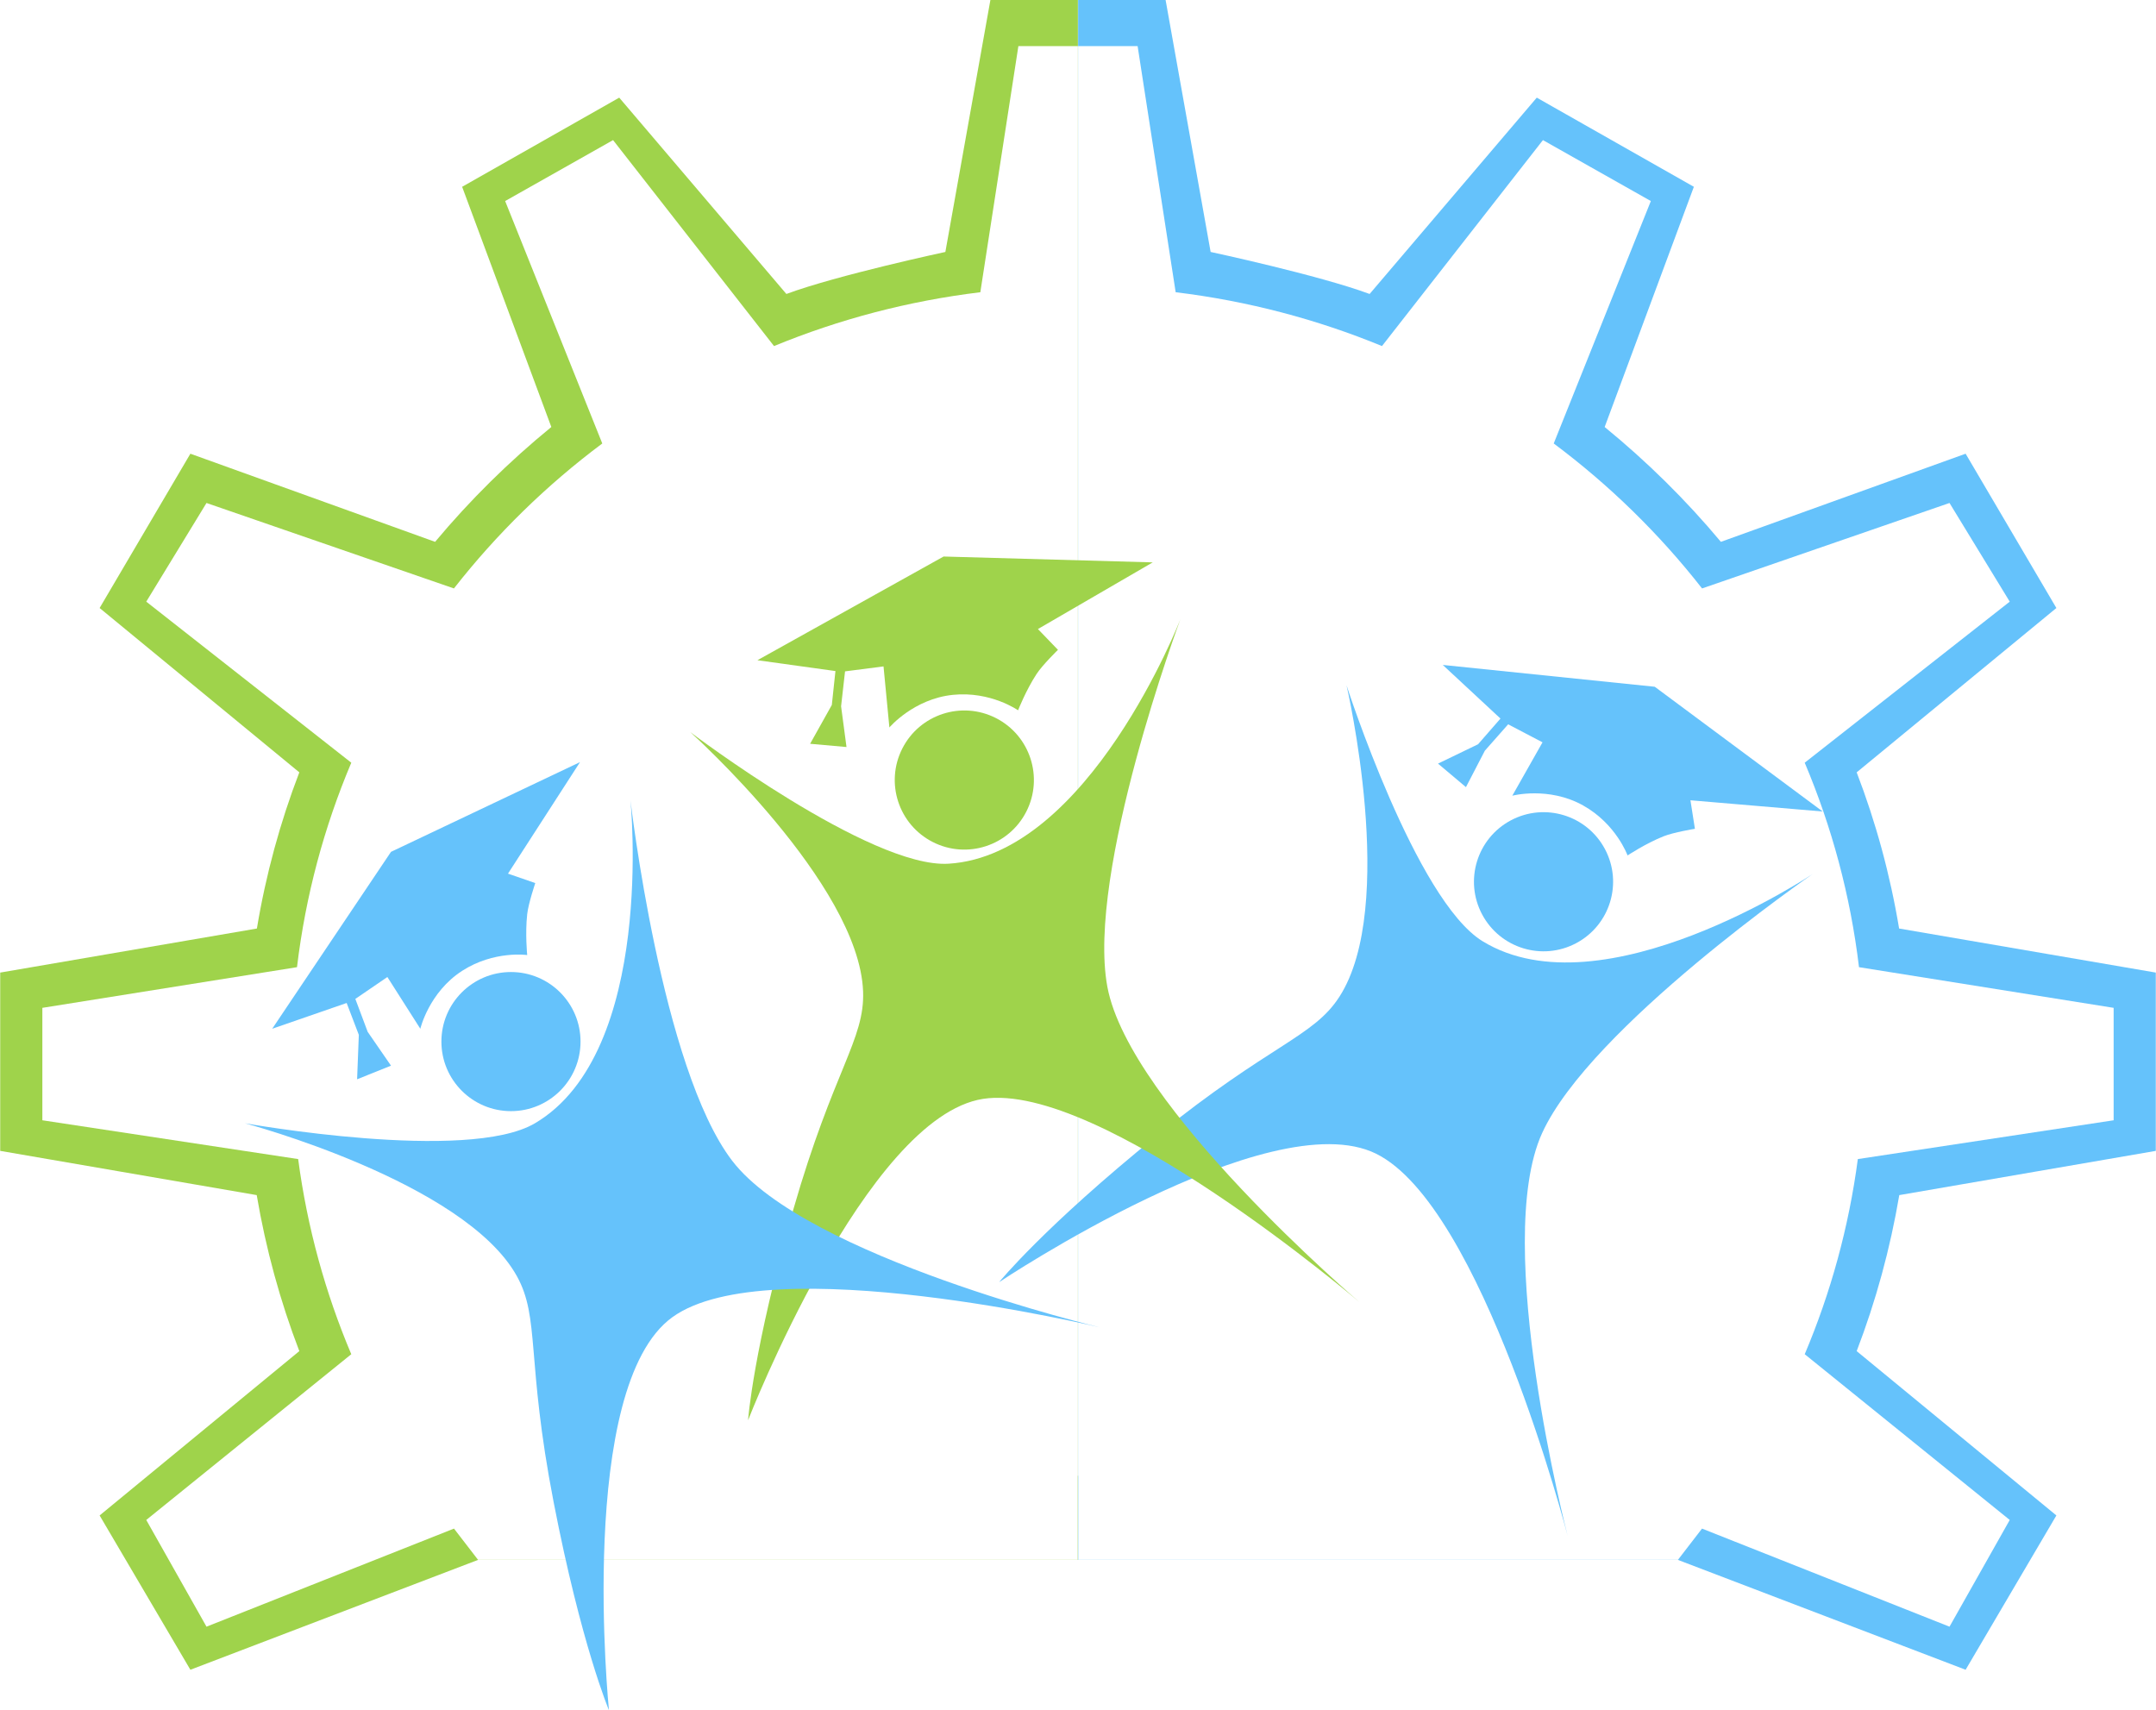 <?xml version="1.0" encoding="UTF-8"?>
<svg width="484px" height="384px" viewBox="0 0 484 384" version="1.1" xmlns="http://www.w3.org/2000/svg" xmlns:xlink="http://www.w3.org/1999/xlink">
    <!-- Generator: Sketch 46.2 (44496) - http://www.bohemiancoding.com/sketch -->
    <title>Icon</title>
    <desc>Created with Sketch.</desc>
    <defs>
        <rect id="path-1" x="0" y="0" width="500" height="500"></rect>
    </defs>
    <g id="Page-1" stroke="none" stroke-width="1" fill="none" fill-rule="evenodd">
        <g id="Icon" transform="translate(-8, -57)">
            <mask id="mask-2" fill="white">
                <use xlink:href="#path-1"></use>
            </mask>
            <use id="Rectangle-3" fill-opacity="0" fill="#D8D8D8" xlink:href="#path-1"></use>
            <g id="Group" mask="url(#mask-2)">
                <g transform="translate(8, 57)">
                    <g id="Blue-Gear" transform="translate(242, 0)">
                        <path d="M212.18,56.565 C212.18,56.565 187.906,61.765 176.486,65.998 L138.965,21.923 L103.699,41.937 L123.723,95.866 C114.24,103.613 105.477,112.251 97.633,121.647 L42.693,101.862 L22.318,136.504 L67.149,173.399 C62.847,184.607 59.64,196.334 57.623,208.461 L1.83607207e-06,218.353 L1.83607207e-06,258.38 L57.584,268.311 C59.639,280.4 62.847,292.126 67.149,303.335 L22.318,340.23 L42.693,374.872 L107.312,350.195 C113.298,350.195 241.931,350.195 241.931,350.195 L241.931,0 L222.289,0 L212.18,56.565 L212.18,56.565 L212.18,56.565 L212.18,56.565 Z M101.869,343.183 C103.893,345.791 107.252,350.17 107.252,350.17 C107.252,350.17 196.396,350.17 241.874,350.17 L241.874,331.311 L241.954,331.311 L241.954,10.352 L228.57,10.352 L220.028,65.609 C203.805,67.576 188.264,71.706 173.714,77.695 L137.581,31.455 L113.355,45.136 L135.159,99.563 C122.643,108.911 111.437,119.864 101.858,132.109 L46.31,112.923 L32.788,135.076 L78.815,171.233 C72.723,185.655 68.555,201.06 66.627,217.139 L9.462,226.269 L9.462,251.511 L66.89,260.222 C68.919,275.545 72.984,290.239 78.811,304.033 L32.788,341.243 L46.31,365.202 L101.869,343.183 L101.869,343.183 L101.869,343.183 L101.869,343.183 Z" id="path4050" fill="#65C2FB" transform="translate(120.977, 187.436) scale(-1, 1) translate(-120.977, -187.436) "></path>
                    </g>
                    <g id="Green-Gear" transform="translate(121, 187.5) scale(-1, 1) translate(-121, -187.5) ">
                        <path d="M212.18,56.565 C212.18,56.565 187.906,61.765 176.486,65.998 L138.965,21.923 L103.699,41.937 L123.723,95.866 C114.24,103.613 105.477,112.251 97.633,121.647 L42.693,101.862 L22.318,136.504 L67.149,173.399 C62.847,184.607 59.64,196.334 57.623,208.461 L1.83607202e-06,218.353 L1.83607202e-06,258.38 L57.584,268.311 C59.639,280.4 62.847,292.126 67.149,303.335 L22.318,340.23 L42.693,374.872 L107.312,350.195 C113.298,350.195 241.931,350.195 241.931,350.195 L241.931,0 L222.289,0 L212.18,56.565 L212.18,56.565 L212.18,56.565 L212.18,56.565 Z M101.869,343.183 C103.893,345.791 107.252,350.17 107.252,350.17 C107.252,350.17 196.396,350.17 241.874,350.17 L241.874,331.311 L241.954,331.311 L241.954,10.352 L228.57,10.352 L220.028,65.609 C203.805,67.576 188.264,71.706 173.714,77.695 L137.581,31.455 L113.355,45.136 L135.159,99.563 C122.643,108.911 111.437,119.864 101.858,132.109 L46.31,112.923 L32.788,135.076 L78.815,171.233 C72.723,185.655 68.555,201.06 66.627,217.139 L9.462,226.269 L9.462,251.511 L66.89,260.222 C68.919,275.545 72.984,290.239 78.811,304.033 L32.788,341.243 L46.31,365.202 L101.869,343.183 L101.869,343.183 L101.869,343.183 L101.869,343.183 Z" id="path4050" fill="#9FD34B" transform="translate(120.977, 187.436) scale(-1, 1) translate(-120.977, -187.436) "></path>
                    </g>
                    <g id="Blue-Student" transform="translate(325, 250.5) rotate(62) translate(-325, -250.5) translate(229, 144)">
                        <path d="M69.275,166.194 C63.067,134.124 66.268,124.895 61.008,115.458 C49.199,94.27 -9.66338121e-13,81.186 -9.66338121e-13,81.186 C-9.66338121e-13,81.186 49.926,90.126 65.086,81.186 C92.285,65.147 86.531,8.647 86.531,8.647 C86.531,8.647 93.478,68.873 109.378,89.611 C125.982,111.27 191.898,127.002 191.898,127.002 C191.898,127.002 117.534,109.129 95.949,124.714 C74.363,140.299 81.703,212.953 81.703,212.953 C81.703,212.953 75.483,198.263 69.275,166.194 L69.275,166.194 L69.275,166.194 L69.275,166.194 Z" id="Shape" fill="#65C2FB"></path>
                        <ellipse id="Oval" fill="#65C2FB" cx="59.707" cy="62.844" rx="15.616" ry="15.616"></ellipse>
                        <path d="M32.775,20.246 L6.107,59.964 L22.819,54.179 L25.552,61.333 L25.166,71.308 L32.775,68.249 L27.541,60.657 L24.771,53.262 L31.962,48.349 L39.359,59.964 C39.359,59.964 41.292,51.762 48.757,46.955 C55.918,42.344 63.349,43.417 63.349,43.417 C63.349,43.417 62.873,38.59 63.349,34.254 C63.616,31.816 65.164,27.256 65.164,27.256 L59.039,25.139 L75.205,0.103 L32.775,20.246 L32.775,20.246 L32.775,20.246 L32.775,20.246 Z" id="Path-2" fill="#65C2FB"></path>
                    </g>
                    <g id="Green-Student" transform="translate(229, 230.5) rotate(27) translate(-229, -230.5) translate(133, 124)">
                        <path d="M69.275,166.194 C63.067,134.124 66.268,124.895 61.008,115.458 C49.199,94.27 0,81.186 0,81.186 C0,81.186 49.926,90.126 65.086,81.186 C92.285,65.147 86.531,8.647 86.531,8.647 C86.531,8.647 93.478,68.873 109.378,89.611 C125.982,111.27 191.898,127.002 191.898,127.002 C191.898,127.002 117.534,109.129 95.949,124.714 C74.363,140.299 81.703,212.953 81.703,212.953 C81.703,212.953 75.483,198.263 69.275,166.194 L69.275,166.194 L69.275,166.194 L69.275,166.194 Z" id="Blue-Student" fill="#9FD34B"></path>
                        <ellipse id="Oval" fill="#9FD34B" cx="59.707" cy="62.844" rx="15.616" ry="15.616"></ellipse>
                        <path d="M32.775,20.246 L6.107,59.964 L22.819,54.179 L25.552,61.333 L25.166,71.308 L32.775,68.249 L27.541,60.657 L24.771,53.262 L31.962,48.349 L39.359,59.964 C39.359,59.964 41.292,51.762 48.757,46.955 C55.918,42.344 63.349,43.417 63.349,43.417 C63.349,43.417 62.873,38.59 63.349,34.254 C63.616,31.816 65.164,27.256 65.164,27.256 L59.039,25.139 L75.205,0.103 L32.775,20.246 L32.775,20.246 L32.775,20.246 L32.775,20.246 Z" id="Path-2" fill="#9FD34B"></path>
                    </g>
                    <g id="Blue-Student" transform="translate(55, 171)">
                        <path d="M61.008,115.458 C49.199,94.27 0,81.186 0,81.186 C0,81.186 49.926,90.126 65.086,81.186 C92.285,65.147 86.531,8.647 86.531,8.647 C86.531,8.647 93.478,68.873 109.378,89.611 C125.982,111.27 191.898,127.002 191.898,127.002 C191.898,127.002 117.534,109.129 95.949,124.714 C74.363,140.299 81.703,212.953 81.703,212.953 C81.703,212.953 75.483,198.263 69.275,166.194 C63.067,134.124 66.268,124.895 61.008,115.458 L61.008,115.458 L61.008,115.458 Z" id="Shape" fill="#65C2FB"></path>
                        <ellipse id="Oval" fill="#65C2FB" cx="59.707" cy="62.844" rx="15.616" ry="15.616"></ellipse>
                        <path d="M32.775,20.246 L6.107,59.964 L22.819,54.179 L25.552,61.333 L25.166,71.308 L32.775,68.249 L27.541,60.657 L24.771,53.262 L31.962,48.349 L39.359,59.964 C39.359,59.964 41.292,51.762 48.757,46.955 C55.918,42.344 63.349,43.417 63.349,43.417 C63.349,43.417 62.873,38.59 63.349,34.254 C63.616,31.816 65.164,27.256 65.164,27.256 L59.039,25.139 L75.205,0.103 L32.775,20.246 L32.775,20.246 L32.775,20.246 L32.775,20.246 Z" id="Path-2" fill="#65C2FB"></path>
                    </g>
                </g>
            </g>
        </g>
    </g>
</svg>